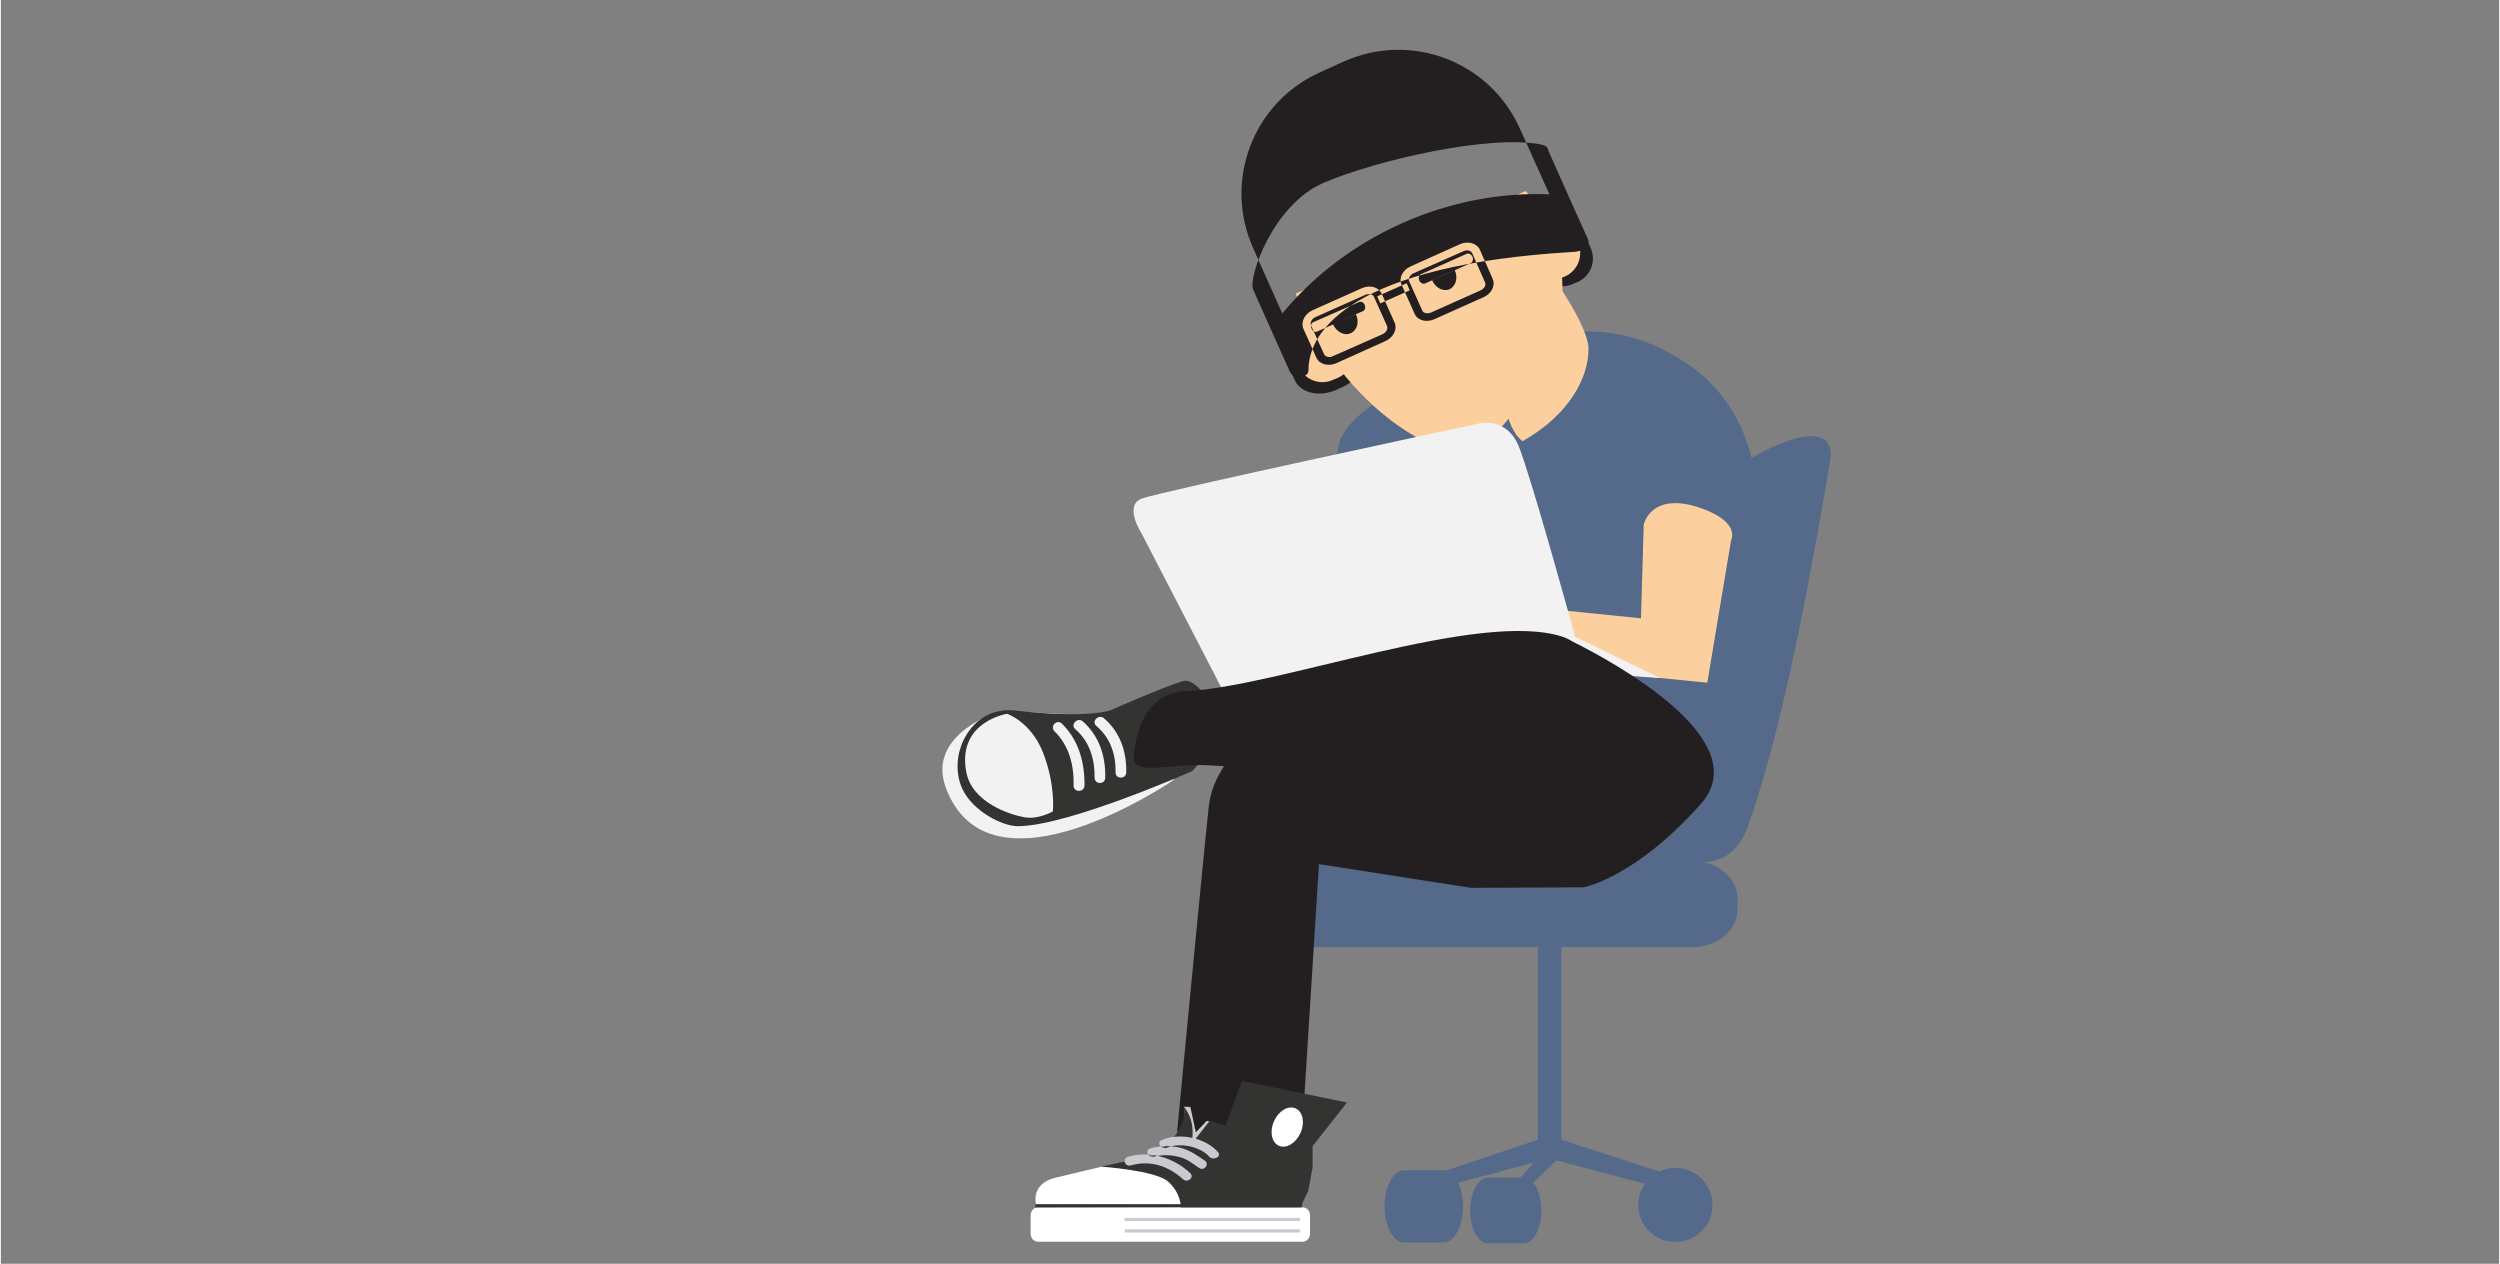 <?xml version="1.0" encoding="UTF-8" standalone="no"?>
<!DOCTYPE svg PUBLIC "-//W3C//DTD SVG 1.1//EN" "http://www.w3.org/Graphics/SVG/1.1/DTD/svg11.dtd">
<!-- Generated by Microsoft Visio, SVG Export developer_role.svg Page-1 -->
<svg xmlns="http://www.w3.org/2000/svg" xmlns:xlink="http://www.w3.org/1999/xlink" xmlns:ev="http://www.w3.org/2001/xml-events"
		xmlns:v="http://schemas.microsoft.com/visio/2003/SVGExtensions/" width="1.272in" height="0.643in"
		viewBox="0 0 91.564 46.318" xml:space="preserve" color-interpolation-filters="sRGB" class="st9">
	<rect x="0" y="0" width="91.564" height="46.318" fill="#808080" stroke="none"/>
	<v:documentProperties v:langID="3084" v:viewMarkup="false"/>

	<style type="text/css">
	<![CDATA[
		.st1 {fill:#556a8a;stroke:none;stroke-width:0.75}
		.st2 {fill:#f2f2f2;stroke:none;stroke-width:0.75}
		.st3 {fill:#333332;stroke:none;stroke-width:0.75}
		.st4 {fill:#231f20;stroke:none;stroke-width:0.75}
		.st5 {fill:#fcd09e;stroke:none;stroke-width:0.75}
		.st6 {fill:#c2b59b;stroke:none;stroke-width:0.75}
		.st7 {fill:#cacbd0;stroke:none;stroke-width:0.75}
		.st8 {fill:#ffffff;stroke:none;stroke-width:0.75}
		.st9 {fill:none;fill-rule:evenodd;font-size:12px;overflow:visible;stroke-linecap:square;stroke-miterlimit:3}
	]]>
	</style>

	<g v:mID="0" v:index="1" v:groupContext="foregroundPage">
		<title>Page-1</title>
		<v:pageProperties v:drawingScale="1" v:pageScale="1" v:drawingUnits="19" v:shadowOffsetX="9" v:shadowOffsetY="-9"/>
		<g id="group1-1" transform="translate(33.923,-0.75)" v:mID="1" v:groupContext="group">
			<title>Developer #3</title>
			<g id="shape2-2" v:mID="2" v:groupContext="shape" transform="translate(12.52,-2.20268E-13)">
				<title>Sheet.2</title>
				<path d="M17.72 17.53 C17.42 16.3 16.71 15 15.42 14.12 C12.52 12.11 10.07 13.19 10.07 13.19 C10.07 13.19 3.03 14.76
							 2.57 17.14 C2.31 18.48 3.15 19.9 3.15 19.9 L2.85 24.98 L12.72 28.96 L12.82 32.3 L1.64 32.3 C0.74 32.3
							 0 32.93 0 33.7 L0 34.07 C0 34.84 0.74 35.46 1.64 35.46 L9.89 35.46 L9.89 42.52 L6.5 43.66 C6.48 43.65
							 6.45 43.64 6.43 43.64 L4.99 43.64 C4.59 43.64 4.27 44.24 4.27 44.97 C4.27 45.7 4.59 46.29 4.99 46.29
							 L6.43 46.29 C6.82 46.29 7.15 45.7 7.15 44.97 C7.15 44.63 7.08 44.33 6.97 44.1 L9.74 43.36 L9.25 43.91
							 L8.06 43.91 C7.7 43.91 7.41 44.45 7.41 45.11 C7.41 45.78 7.7 46.32 8.06 46.32 L9.37 46.32 L9.37 46.32
							 L9.37 46.32 C9.73 46.32 10.02 45.78 10.02 45.11 C10.02 44.69 9.9 44.31 9.72 44.1 L10.57 43.28 L13.82
							 44.14 C13.66 44.36 13.57 44.62 13.57 44.91 C13.57 45.66 14.18 46.27 14.93 46.27 C15.68 46.27 16.29 45.66
							 16.29 44.91 C16.29 44.16 15.68 43.55 14.93 43.55 C14.72 43.55 14.53 43.6 14.35 43.69 L10.75 42.52 L10.75
							 35.46 L15.57 35.46 C16.47 35.46 17.21 34.84 17.21 34.07 L17.21 33.7 C17.21 33.04 16.68 32.5 15.96 32.35
							 C16.43 32.34 17.21 32.15 17.61 30.99 C19.06 26.8 20.06 20.76 20.6 17.67 C20.8 16.56 19.81 16.35 17.72
							 17.53 Z" class="st1"/>
			</g>
			<g id="shape3-4" v:mID="3" v:groupContext="shape" transform="translate(-1.66867E-13,-12.338)">
				<title>Sheet.3</title>
				<path d="M9.07 41.67 C9.07 41.67 2.3 46.32 0.7 41.93 C0 39.95 2.72 39.14 2.72 39.14 L8.02 39.41 L9.07 41.67 Z"
						class="st2"/>
			</g>
			<g id="shape4-6" v:mID="4" v:groupContext="shape" transform="translate(0.724,-15.27)">
				<title>Sheet.4</title>
				<path d="M9.02 44.28 C9.02 44.28 4.42 46.32 2.6 46.3 C2.05 46.29 1 45.76 0.61 44.97 C0 43.73 0.89 41.88 2.51 42.06
							 C5.24 42.37 6.03 42.05 6.03 42.05 C6.03 42.05 8.06 41.15 8.7 40.98 C9.34 40.82 10.32 42.83 10.32 42.83
							 L9.02 44.28 Z" class="st3"/>
			</g>
			<g id="shape5-8" v:mID="5" v:groupContext="shape" transform="translate(1.103,-15.518)">
				<title>Sheet.5</title>
				<path d="M1.85 42.43 C1.85 42.43 2.72 42.71 3.17 43.85 C3.64 45.06 3.53 46.01 3.53 46.01 C3.53 46.01 2.98 46.32 2.48
							 46.22 C1.97 46.13 0.58 45.69 0.36 44.58 C0 42.72 1.85 42.43 1.85 42.43 ZM3.59 43.07 C4.13 43.6 4.31
							 44.32 4.29 45.06 C4.29 45.32 4.68 45.32 4.69 45.06 C4.7 44.22 4.48 43.39 3.86 42.79 C3.68 42.61 3.41
							 42.89 3.59 43.07 ZM4.35 42.99 C4.88 43.45 5.07 44.09 5.06 44.77 C5.06 45.03 5.45 45.03 5.45 44.77 C5.47
							 43.99 5.23 43.24 4.63 42.71 C4.44 42.54 4.16 42.82 4.35 42.99 ZM5.12 42.87 C5.64 43.31 5.84 43.91 5.83
							 44.58 C5.82 44.83 6.22 44.83 6.22 44.58 C6.24 43.82 5.99 43.09 5.4 42.59 C5.21 42.43 4.93 42.71 5.12
							 42.87 Z" class="st2"/>
			</g>
			<g id="shape6-10" v:mID="6" v:groupContext="shape" transform="translate(12.766,-31.003)">
				<title>Sheet.6</title>
				<path d="M0.73 45.68 C0.94 46.16 1.63 46.32 2.26 46.04 L2.48 45.94 C3.11 45.65 3.45 45.04 3.24 44.56 L2.72 43.41
							 C2.51 42.93 1.83 42.77 1.19 43.05 L0.97 43.15 C0.34 43.43 0 44.05 0.21 44.53 L0.73 45.68 Z"
						class="st4"/>
			</g>
			<g id="shape7-12" v:mID="7" v:groupContext="shape" transform="translate(12.923,-31.429)">
				<title>Sheet.7</title>
				<path d="M0.73 45.63 C0.94 46.1 1.5 46.32 1.98 46.1 L2.15 46.03 C2.63 45.82 2.84 45.25 2.63 44.78 L2.11 43.62 C1.9
							 43.14 1.34 42.93 0.86 43.14 L0.69 43.22 C0.22 43.43 0 43.99 0.21 44.47 L0.73 45.63 Z" class="st5"/>
			</g>
			<g id="shape8-14" v:mID="8" v:groupContext="shape" transform="translate(21.716,-34.943)">
				<title>Sheet.8</title>
				<path d="M2.63 44.78 C2.84 45.26 2.63 45.82 2.15 46.03 L1.98 46.1 C1.5 46.32 0.94 46.1 0.73 45.63 L0.21 44.47 C0
							 43.99 0.21 43.43 0.69 43.22 L0.86 43.14 C1.34 42.93 1.9 43.14 2.11 43.62 L2.63 44.78 Z" class="st4"/>
			</g>
			<g id="shape9-16" v:mID="9" v:groupContext="shape" transform="translate(21.251,-35.147)">
				<title>Sheet.9</title>
				<path d="M2.63 44.78 C2.84 45.26 2.63 45.82 2.15 46.03 L1.98 46.1 C1.5 46.32 0.94 46.1 0.73 45.63 L0.21 44.47 C0
							 43.99 0.21 43.43 0.69 43.22 L0.86 43.14 C1.34 42.93 1.9 43.14 2.11 43.62 L2.63 44.78 Z" class="st5"/>
			</g>
			<g id="shape10-18" v:mID="10" v:groupContext="shape" transform="translate(13.532,-28.738)">
				<title>a</title>
				<path d="M0 40.25 L4.22 38.37 L8.43 36.49 C8.43 36.49 12.56 40.71 6.37 46.32 C1.78 45.09 0 40.25 0 40.25 Z"
						class="st5"/>
			</g>
			<g id="shape11-20" v:mID="11" v:groupContext="shape" transform="translate(18.443,-28.048)">
				<title>Sheet.11</title>
				<path d="M0.15 45.94 C0.3 46.28 0.93 46.32 1.56 46.04 C2.2 45.75 2.59 45.25 2.44 44.92 C2.29 44.58 1.66 44.54 1.02
							 44.83 C0.39 45.11 0 45.61 0.15 45.94 Z" class="st6"/>
			</g>
			<g id="shape12-22" v:mID="12" v:groupContext="shape" transform="translate(10.873,-31.669)">
				<title>Sheet.12</title>
				<path d="M6.56 40.6 C4.77 41.4 3.28 42.56 2.17 43.91 L1.1 41.51 C0 39.04 1.1 36.16 3.57 35.06 L4.43 34.67 C6.9 33.57
							 9.78 34.67 10.88 37.14 L11.96 39.54 C10.21 39.47 8.35 39.8 6.56 40.6 ZM3.68 39.12 C5.62 38.29 9.79 37.33
							 11.68 37.72 L11.7 37.73 L11.7 37.73 C11.85 37.76 11.91 37.84 11.92 37.94 C12.45 39.13 12.83 39.99 13.37
							 41.18 C13.48 41.45 13.17 41.63 12.87 41.65 C4.77 42.12 3.12 44.52 3.13 45.99 C3.13 46.29 2.57 46.32
							 2.45 46.05 L1.64 44.24 L1.1 43.03 C0.91 42.59 1.83 39.92 3.68 39.12 ZM7.02 43.92 L6.54 42.85 C6.43 42.61
							 6.58 42.31 6.88 42.18 L8.68 41.37 C8.97 41.24 9.3 41.33 9.41 41.57 L9.88 42.64 C9.99 42.88 9.84 43.18
							 9.55 43.31 L7.74 44.12 C7.45 44.25 7.12 44.16 7.02 43.92 ZM6.99 42.43 C6.85 42.49 6.77 42.63 6.82 42.73
							 L7.3 43.8 C7.34 43.9 7.49 43.93 7.63 43.87 L9.44 43.06 C9.57 43 9.65 42.87 9.6 42.77 L9.13 41.7 C9.08
							 41.6 8.93 41.56 8.8 41.63 L6.99 42.43 ZM3.42 45.53 L2.94 44.46 C2.84 44.22 2.99 43.92 3.28 43.79 L5.09
							 42.98 C5.38 42.85 5.7 42.94 5.81 43.18 L6.29 44.25 C6.39 44.49 6.24 44.79 5.95 44.92 L4.15 45.73 C3.85
							 45.86 3.53 45.77 3.42 45.53 ZM3.39 44.04 C3.25 44.1 3.18 44.23 3.22 44.34 L3.7 45.4 C3.75 45.5 3.9 45.54
							 4.03 45.47 L5.84 44.67 C5.98 44.61 6.05 44.47 6.01 44.37 L5.53 43.3 C5.49 43.2 5.34 43.17 5.2 43.23
							 L3.39 44.04 ZM7.19 42.7 C7.23 42.79 7.33 42.84 7.4 42.81 L9.08 42.06 C9.15 42.03 9.18 41.92 9.14 41.83
							 C9.1 41.74 9 41.69 8.93 41.72 L7.25 42.47 C7.17 42.5 7.15 42.61 7.19 42.7 ZM8.49 42.32 C8.62 42.6 8.53
							 42.91 8.3 43.02 C8.07 43.12 7.78 42.97 7.66 42.69 L8.49 42.32 ZM5.19 43.59 C5.23 43.69 5.2 43.79 5.13
							 43.82 L3.45 44.57 C3.38 44.61 3.28 44.56 3.24 44.46 C3.2 44.37 3.22 44.27 3.3 44.23 L4.98 43.49 C5.05
							 43.45 5.15 43.5 5.19 43.59 ZM4.03 44.31 C4.16 44.59 4.45 44.74 4.68 44.63 C4.91 44.53 5 44.22 4.87 43.94
							 L4.03 44.31 ZM5.65 43.28 L6.73 42.8 L6.84 43.06 L5.76 43.54 L5.65 43.28 Z" class="st4"/>
			</g>
			<g id="shape13-24" v:mID="13" v:groupContext="shape" transform="translate(22.839,-20.548)">
				<title>Sheet.13</title>
				<path d="M3.45 40.53 L3.35 43.96 L0 43.62 L1.08 45.85 L5.78 46.32 L6.65 41.11 C6.65 41.11 7.03 40.45 5.57 39.93 C3.71
							 39.27 3.45 40.53 3.45 40.53 Z" class="st5"/>
			</g>
			<g id="shape14-26" v:mID="14" v:groupContext="shape" transform="translate(7.207,-19.518)">
				<title>Sheet.14</title>
				<path d="M4.04 46.32 L0.69 39.84 C0.69 39.84 0 38.79 0.69 38.54 C1.39 38.28 12.95 35.81 12.95 35.81 C12.95 35.81
							 14.02 35.47 14.5 36.62 C14.97 37.78 16.57 43.61 16.57 43.61 L19.69 45.12 L14.92 44.79 L4.04 46.32 Z"
						class="st2"/>
			</g>
			<g id="shape15-28" v:mID="15" v:groupContext="shape" transform="translate(7.537,-4.049)">
				<title>Sheet.15</title>
				<path d="M16.16 28.32 C16.01 28.23 15.88 28.17 15.79 28.14 C12.74 27.13 5.28 30 1.95 30.13 C0.94 30.17 0.19 30.96
							 0.06 32.52 C0 33.17 1.02 32.88 2.25 32.84 C2.52 32.83 2.91 32.85 3.37 32.88 C3.09 33.31 2.87 33.8 2.81
							 34.37 C2.6 36.3 1.65 46.28 1.65 46.28 L6.23 46.32 L6.85 36.47 L12.43 37.34 L16.55 37.32 C16.55 37.32
							 18.43 36.98 20.84 34.27 C22.93 31.93 17.64 29.06 16.16 28.32 Z" class="st4"/>
			</g>
			<g id="shape16-30" v:mID="16" v:groupContext="shape" transform="translate(9.434,-3.159)">
				<title>Sheet.16</title>
				<path d="M0.84 44.99 L0.44 45.41 L0.24 44.48 L0 44.47 L0.2 46.32 L1.11 45.05 L0.84 44.99 Z" class="st7"/>
			</g>
			<g id="shape17-32" v:mID="17" v:groupContext="shape" transform="translate(3.983,-0.083)">
				<title>Sheet.17</title>
				<path d="M9.63 45.28 L10.01 44.48 L10.17 43.62 L10.17 42.84 L11.43 41.24 L7.58 40.45 L6.98 42.09 L7 42.06 L6.96 42.08
							 L6.4 41.91 L5.72 42.78 C5.81 42.4 5.83 41.87 5.45 41.39 C5.62 42.42 4.28 43.23 4.28 43.23 C2.41 43.53
							 0 44.08 0.03 44.93 C0.09 46.32 0.4 46.24 0.4 46.24 L9.67 46.24 L9.58 45.26 L9.63 45.28 Z" class="st3"/>
			</g>
			<g id="shape18-34" v:mID="18" v:groupContext="shape" transform="translate(3.709,-0.06)">
				<title>Sheet.18</title>
				<path d="M2.7 43.57 C2.7 43.57 4.66 43.7 5.14 44.11 C5.62 44.52 5.62 45.06 5.62 45.06 L0.34 45.07 C0.34 45.07 0 44.22
							 1.04 43.97 C1.68 43.82 2.7 43.57 2.7 43.57 ZM10.35 46.02 C10.35 46.19 10.23 46.32 10.08 46.32 L0.38
							 46.32 C0.23 46.32 0.11 46.19 0.11 46.02 L0.11 45.36 C0.11 45.19 0.23 45.06 0.38 45.06 L10.08 45.06 C10.23
							 45.06 10.35 45.19 10.35 45.36 L10.35 46.02 Z" class="st8"/>
			</g>
			<g id="shape19-36" v:mID="19" v:groupContext="shape" transform="translate(7.26,-0.816)">
				<title>Sheet.19</title>
				<rect x="0" y="46.202" width="6.437" height="0.116" class="st7"/>
			</g>
			<g id="shape20-38" v:mID="20" v:groupContext="shape" transform="translate(3.996,-1.319)">
				<title>Sheet.20</title>
				<rect x="0" y="46.203" width="9.775" height="0.116" class="st3"/>
			</g>
			<g id="shape21-40" v:mID="21" v:groupContext="shape" transform="translate(7.165,-0.397)">
				<title>Sheet.21</title>
				<path d="M0.1 46.2 L6.53 46.2 L6.53 46.32 L0.1 46.32 L0.1 46.2 ZM0.33 43.86 C1.05 43.65 1.73 43.9 2.24 44.37 C2.41
							 44.52 2.67 44.29 2.5 44.14 C1.91 43.59 1.07 43.31 0.23 43.54 C0 43.61 0.1 43.92 0.33 43.86 ZM1.16 43.54
							 C1.5 43.46 1.8 43.47 2.13 43.56 C2.41 43.63 2.61 43.81 2.84 43.96 C3.03 44.08 3.22 43.8 3.03 43.68 C2.76
							 43.5 2.55 43.34 2.23 43.24 C1.85 43.12 1.44 43.13 1.06 43.23 C0.83 43.28 0.93 43.6 1.16 43.54 ZM1.65
							 43.21 C2.12 43.01 2.88 43.17 3.2 43.54 C3.35 43.7 3.67 43.54 3.52 43.37 C3.07 42.86 2.14 42.64 1.46
							 42.93 C1.25 43.02 1.44 43.3 1.65 43.21 Z" class="st7"/>
			</g>
			<g id="shape22-42" v:mID="22" v:groupContext="shape" transform="translate(12.569,-3.457)">
				<title>Sheet.22</title>
				<path d="M1.14 45.73 C0.97 46.11 0.62 46.32 0.35 46.2 C0.08 46.08 0 45.67 0.17 45.3 C0.34 44.92 0.69 44.71 0.96 44.83
							 C1.23 44.95 1.31 45.36 1.14 45.73 Z" class="st8"/>
			</g>
			<g id="shape23-44" v:mID="23" v:groupContext="shape" transform="translate(21.146,-29.399)">
				<title>Sheet.23</title>
				<path d="M1.69 40.12 C1.69 40.12 3.12 42.07 3.12 42.94 C3.12 43.97 2.44 45.34 0.7 46.32 C0 45.77 0 44.3 0 44.3 L1.69
							 40.12 Z" class="st5"/>
			</g>
		</g>
	</g>
</svg>
